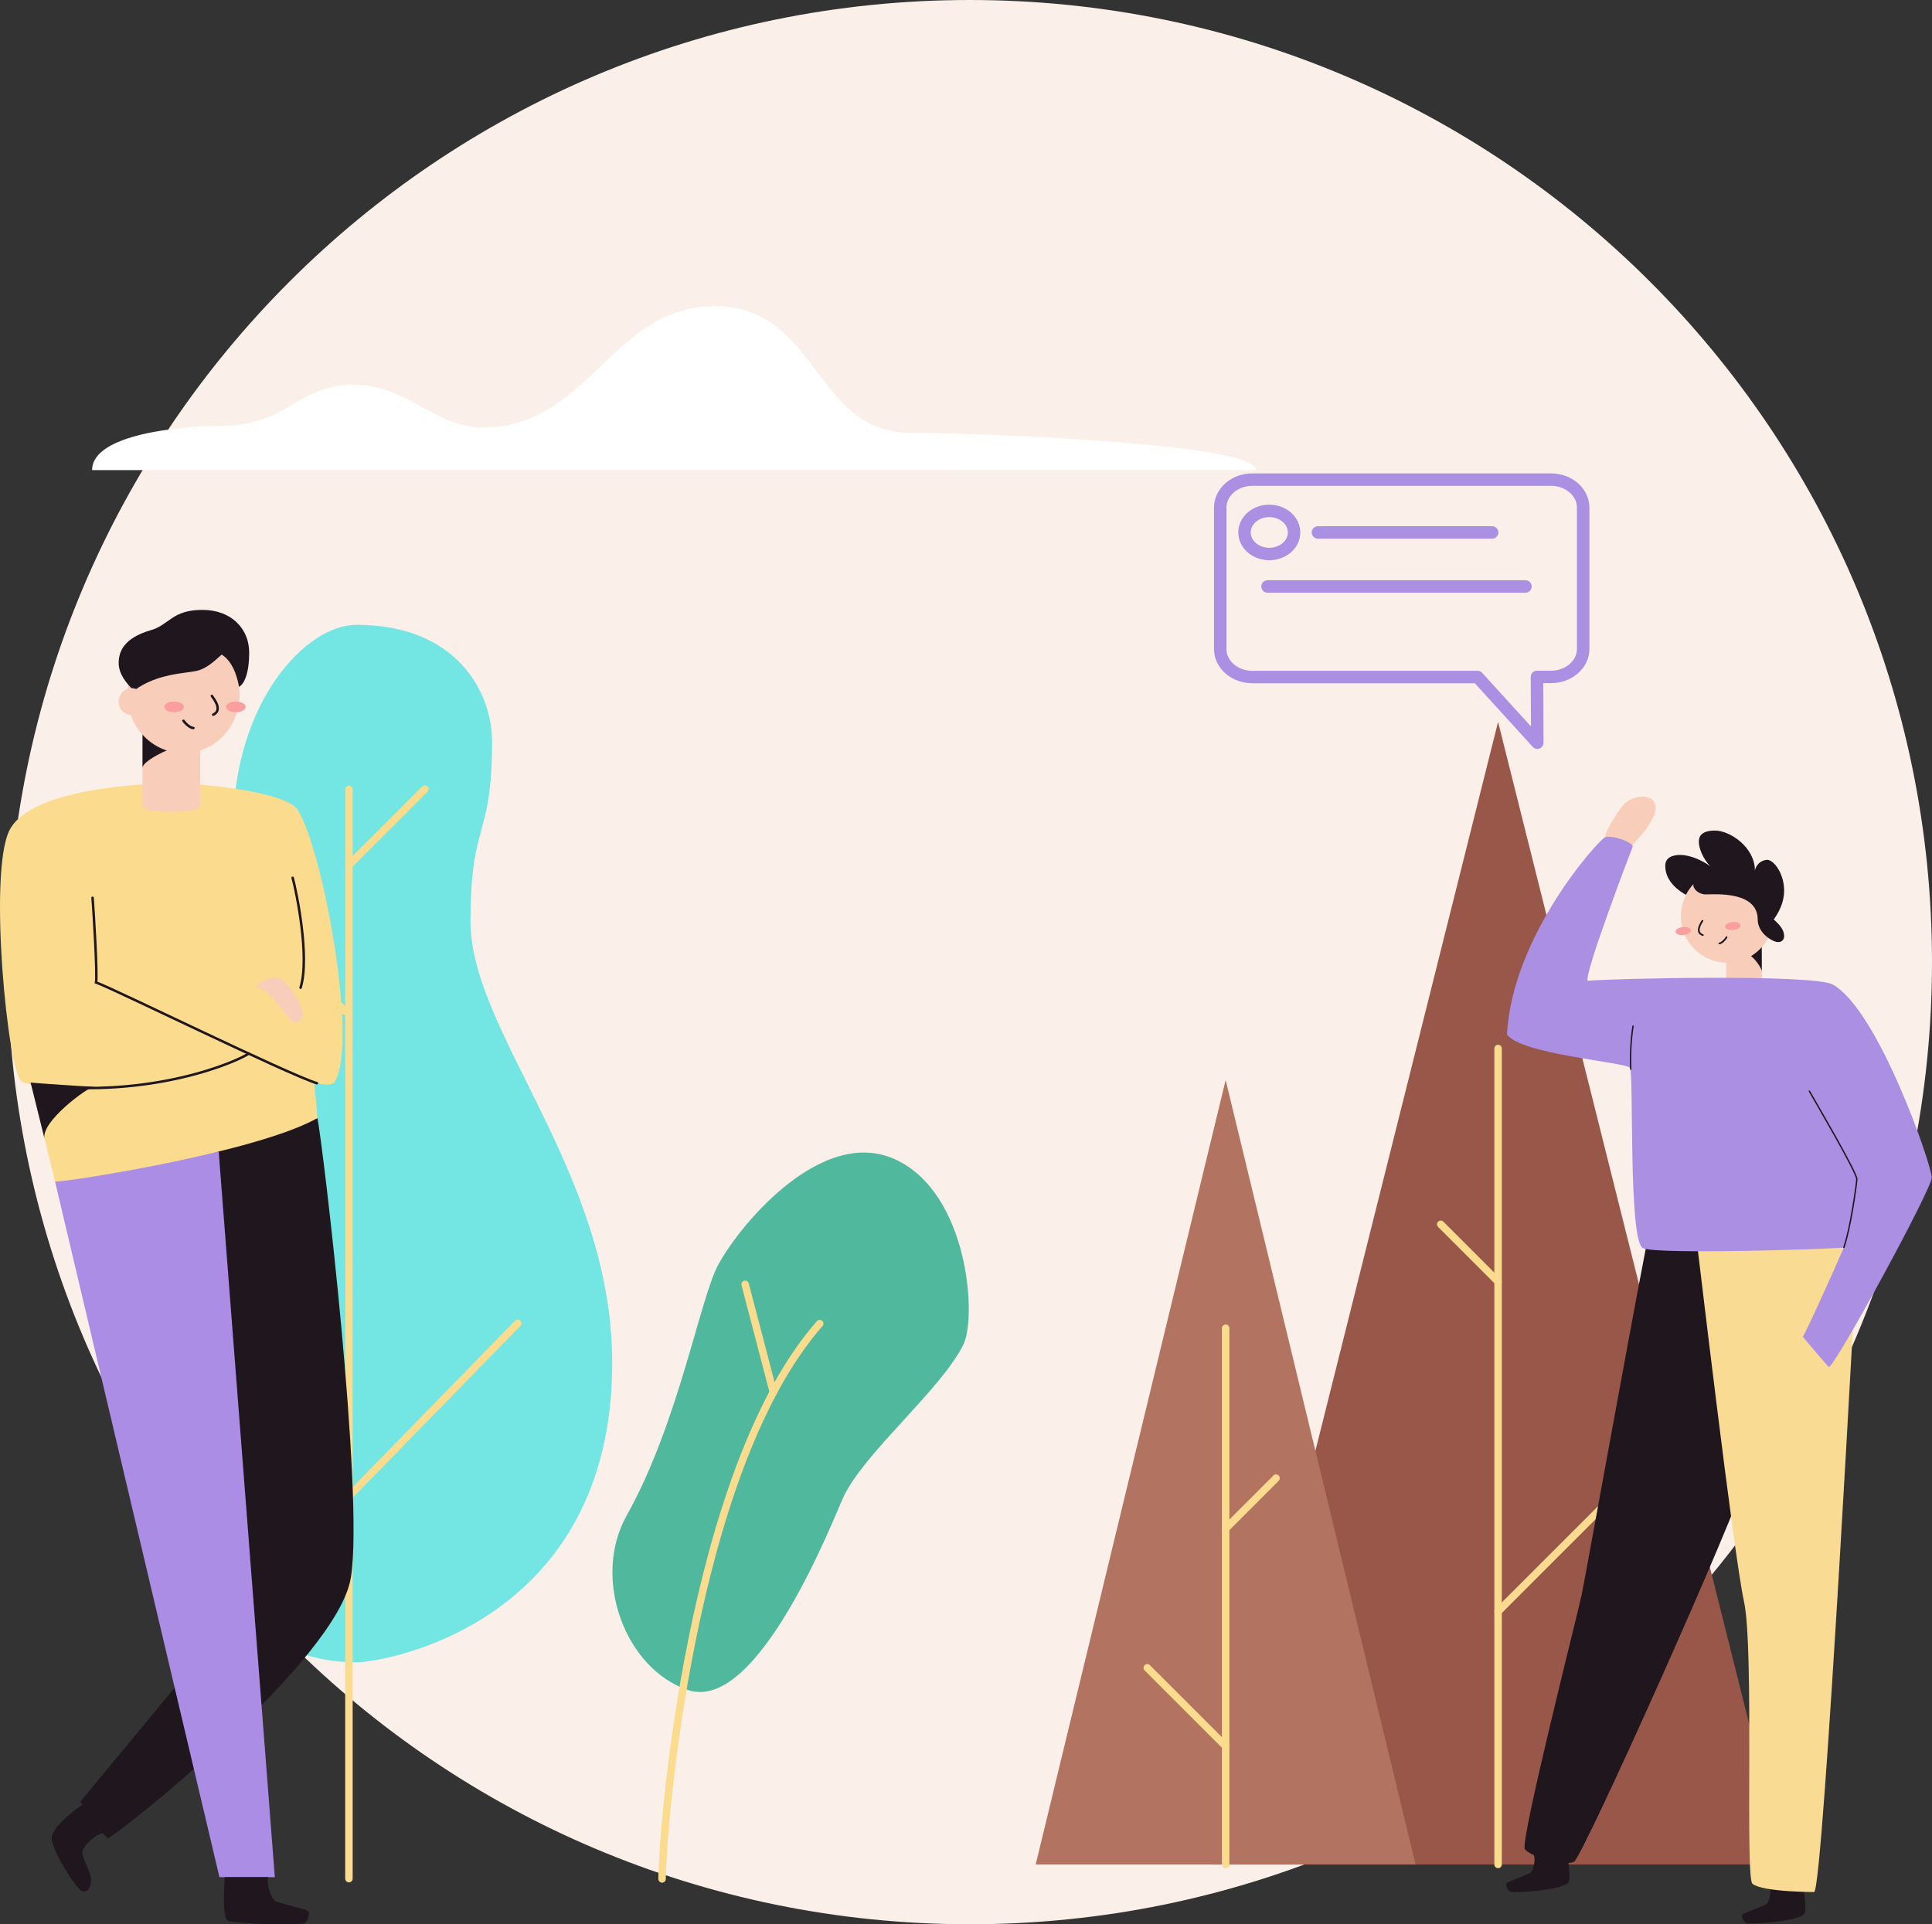 <svg width="776" height="773" viewBox="0 0 776 773" fill="none" xmlns="http://www.w3.org/2000/svg">
<rect x="0" y="0" width="776" height="773" fill="#333333" stroke="none"/>
<path d="M389.5 773C602.958 773 776 599.958 776 386.5C776 173.042 602.958 0 389.5 0C176.042 0 3 173.042 3 386.5C3 599.958 176.042 773 389.5 773Z" fill="#FAEFE9"/>
<g clip-path="url(#clip0)">
<path d="M601.71 290L486.7 748.97H716.71L601.71 290Z" fill="#99574A"/>
<path d="M492.29 433.87L416 748.97H568.57L492.29 433.87Z" fill="#B37361"/>
<path d="M492.29 533.57V748.97" stroke="#FBDC8E" stroke-width="3" stroke-miterlimit="10" stroke-linecap="round"/>
<path d="M601.71 421.2V748.97" stroke="#FBDC8E" stroke-width="3" stroke-miterlimit="10" stroke-linecap="round"/>
<path d="M492.29 614.04L512.53 593.8" stroke="#FBDC8E" stroke-width="3" stroke-miterlimit="10" stroke-linecap="round"/>
<path d="M492.29 701.46L460.81 669.98" stroke="#FBDC8E" stroke-width="3" stroke-miterlimit="10" stroke-linecap="round"/>
<path d="M601.71 514.84L578.69 491.82" stroke="#FBDC8E" stroke-width="3" stroke-miterlimit="10" stroke-linecap="round"/>
<path d="M601.71 647.34L647.57 601.48" stroke="#FBDC8E" stroke-width="3" stroke-miterlimit="10" stroke-linecap="round"/>
</g>
<g clip-path="url(#clip1)">
<path d="M143.19 251C183.9 251 197.64 278.6 197.64 297.78C197.64 337.78 188.98 328.86 188.98 370.2C188.98 414.63 245.9 470.73 245.9 547.47C245.9 652.38 154.33 667.76 143.19 667.76C85.45 667.76 64 604.22 64 565.67C64 520 104.22 471.11 104.22 427.09C104.22 394.89 93.7 382.38 93.7 332.46C93.7 282.26 122.78 251 143.19 251Z" fill="#73E5E2"/>
<path d="M140.15 754.67V317.06" stroke="#FBDC8E" stroke-width="3" stroke-miterlimit="10" stroke-linecap="round"/>
<path d="M140.15 601.08L207.95 531.59" stroke="#FBDC8E" stroke-width="3" stroke-miterlimit="10" stroke-linecap="round"/>
<path d="M138.46 406.07L116.62 384.23" stroke="#FBDC8E" stroke-width="3" stroke-miterlimit="10" stroke-linecap="round"/>
<path d="M140.15 347.49L170.64 317.01" stroke="#FBDC8E" stroke-width="3" stroke-miterlimit="10" stroke-linecap="round"/>
</g>
<g clip-path="url(#clip2)">
<path d="M359.48 465.7C389 479.13 392.36 528.87 387 540C378.43 557.77 347.24 583.47 338.85 601.21C335.25 608.82 304.85 688.21 276.48 678.95C251.27 670.67 237.48 634.18 251.72 608.79C272.72 571.24 281.18 521.17 288.62 507.79C298.44 490.18 330.78 452.64 359.48 465.7Z" fill="#50B89D"/>
<path d="M265.93 754.79C265.93 736.61 276.93 591.14 329.25 531.71" stroke="#FBDC8E" stroke-width="3" stroke-miterlimit="10" stroke-linecap="round"/>
<path d="M310.62 559.27L299.29 515.93" stroke="#FBDC8E" stroke-width="3" stroke-miterlimit="10" stroke-linecap="round"/>
</g>
<path d="M499.861 213.89C499.861 212.178 500.445 210.503 501.539 209.08C502.633 207.656 504.187 206.546 506.006 205.89C507.825 205.235 509.826 205.064 511.757 205.398C513.688 205.732 515.461 206.556 516.853 207.767C518.245 208.978 519.193 210.521 519.578 212.201C519.962 213.881 519.764 215.622 519.011 217.204C518.258 218.786 516.982 220.138 515.345 221.09C513.708 222.041 511.784 222.549 509.815 222.549C507.175 222.549 504.643 221.637 502.777 220.013C500.91 218.389 499.861 216.187 499.861 213.89V213.89Z" stroke="#AB8FE2" stroke-width="5" stroke-linecap="round" stroke-linejoin="round"/>
<path d="M529.355 213.89H599.328" stroke="#AB8FE2" stroke-width="5" stroke-linecap="round" stroke-linejoin="round"/>
<path d="M509.107 235.594H612.717" stroke="#AB8FE2" stroke-width="5" stroke-linecap="round" stroke-linejoin="round"/>
<path d="M503.025 192.665C499.599 192.665 496.314 193.849 493.891 195.956C491.469 198.063 490.108 200.921 490.108 203.901V260.735C490.108 263.715 491.469 266.573 493.891 268.68C496.314 270.787 499.599 271.971 503.025 271.971H593.473L617.471 298.335L617.322 271.925H622.976C626.402 271.925 629.687 270.741 632.109 268.634C634.532 266.527 635.892 263.669 635.892 260.689V203.878C635.885 200.902 634.522 198.05 632.1 195.948C629.679 193.846 626.397 192.665 622.976 192.665H503.025Z" stroke="#AB8FE2" stroke-width="5" stroke-linecap="round" stroke-linejoin="round"/>
<path d="M723.997 755.822C724.207 757.452 725.907 766.952 724.727 768.732C722.607 771.962 702.227 773.232 701.157 772.402C700.087 771.572 699.257 769.672 700.037 768.992C700.817 768.312 708.637 765.652 709.627 764.752C710.617 763.852 711.627 759.652 710.757 757.562" fill="#1F161E"/>
<path d="M629.267 743.242C629.477 744.862 631.167 754.372 629.997 756.152C627.877 759.372 607.497 760.642 606.427 759.822C605.357 759.002 604.527 757.092 605.307 756.412C606.087 755.732 613.907 753.062 614.897 752.162C615.887 751.262 616.897 747.062 616.027 744.982" fill="#1F161E"/>
<path d="M662.587 494.232C661.097 498.712 636.817 633.352 635.287 640.652C633.757 647.952 610.447 739.742 612.467 742.782C614.487 745.822 628.697 749.882 632.247 747.852C635.797 745.822 697.667 607.852 702.247 590.652C706.827 573.452 702.247 483.502 702.247 483.502L662.587 494.232Z" fill="#1F161E"/>
<path d="M681.107 495.232C682.047 502.602 696.287 624.112 700.477 643.312C704.667 662.512 700.827 755.312 703.927 756.762C707.927 760.062 728.707 760.062 728.707 760.062C732.477 756.762 745.807 504.242 745.807 504.242C745.807 504.242 712.687 474.502 681.107 495.232Z" fill="#FADB93"/>
<path d="M693.337 397.272C693.337 399.872 707.677 400.022 707.667 397.272V379.852H693.337V397.272Z" fill="#F8CDBA"/>
<path d="M707.647 390.212C707.647 388.662 702.937 382.042 700.207 382.942C703.577 381.742 706.377 378.942 707.617 379.812L707.647 390.212Z" fill="#1F161E"/>
<path d="M693.747 386.722C704.025 386.722 712.357 378.39 712.357 368.112C712.357 357.834 704.025 349.502 693.747 349.502C683.469 349.502 675.137 357.834 675.137 368.112C675.137 378.39 683.469 386.722 693.747 386.722Z" fill="#F8CDBA"/>
<path d="M676.225 375.618C677.926 375.446 679.232 374.589 679.142 373.703C679.053 372.817 677.602 372.239 675.901 372.41C674.201 372.582 672.895 373.439 672.984 374.325C673.074 375.211 674.525 375.79 676.225 375.618Z" fill="#FA9E9F"/>
<path d="M696.16 373.614C697.868 373.436 699.178 372.571 699.086 371.681C698.993 370.791 697.533 370.214 695.825 370.391C694.116 370.569 692.806 371.434 692.899 372.324C692.991 373.214 694.451 373.791 696.16 373.614Z" fill="#FA9E9F"/>
<path d="M683.777 369.902C683.277 370.782 680.677 374.552 683.947 375.632" stroke="#1F161E" stroke-width="0.69" stroke-miterlimit="10" stroke-linecap="round"/>
<path d="M690.597 379.002C691.517 378.882 692.837 377.612 693.487 376.492" stroke="#1F161E" stroke-width="0.69" stroke-miterlimit="10" stroke-linecap="round"/>
<path d="M708.797 369.902C711.061 369.902 712.897 368.067 712.897 365.802C712.897 363.538 711.061 361.702 708.797 361.702C706.532 361.702 704.697 363.538 704.697 365.802C704.697 368.067 706.532 369.902 708.797 369.902Z" fill="#F8CDBA"/>
<path d="M705.997 369.422C705.997 374.872 711.997 378.422 714.057 378.422C714.384 378.467 714.717 378.439 715.033 378.34C715.348 378.241 715.638 378.074 715.881 377.851C716.124 377.627 716.316 377.353 716.441 377.047C716.567 376.742 716.623 376.412 716.607 376.082C716.607 373.802 715.257 371.842 712.437 369.372C712.927 368.522 716.607 364.032 716.607 357.702C716.607 351.002 712.497 345.392 709.747 345.392C708.57 345.471 707.453 345.938 706.57 346.72C705.687 347.501 705.088 348.554 704.867 349.712C704.867 340.352 694.867 333.652 688.867 333.652C683.307 333.652 682.357 336.072 682.357 338.042C682.357 342.342 685.747 346.952 687.027 348.042C683.917 345.752 679.027 343.442 674.857 343.442C672.217 343.442 668.857 344.192 668.857 347.832C668.857 354.502 675.107 358.362 677.197 359.442C677.994 357.887 679.003 356.449 680.197 355.172C679.817 356.432 681.357 358.722 684.307 359.242C685.997 359.612 705.997 356.912 705.997 369.422Z" fill="#1F161E"/>
<path d="M654.467 340.602C651.206 339.56 648.007 338.331 644.887 336.922C643.497 336.102 649.467 326.052 652.237 323.142C655.007 320.232 660.727 318.742 663.717 321.342C666.707 323.942 664.857 330.342 654.467 340.602Z" fill="#F8CDBA"/>
<path d="M736.237 395.542C754.567 406.002 775.907 468.232 775.907 473.002C775.907 477.772 736.907 549.192 734.567 549.192C732.567 547.062 724.097 536.972 724.097 536.972C726.217 533.722 740.097 502.462 740.587 501.152C737.207 501.712 665.947 504.062 659.947 501.432C653.947 498.802 656.287 431.202 654.697 428.952C653.107 426.702 610.537 423.562 605.287 415.492C607.447 375.632 642.127 337.392 644.667 336.362C647.207 335.332 655.447 338.142 655.817 340.002C654.817 342.622 636.037 391.662 637.727 394.002C646.537 393.092 728.597 391.172 736.237 395.542Z" fill="#AB8FE2"/>
<path d="M726.747 438.342C728.477 441.422 745.997 471.252 745.807 473.752C745.617 476.252 743.297 493.532 740.587 501.102" stroke="#1F161E" stroke-width="0.55" stroke-miterlimit="10" stroke-linecap="round"/>
<path d="M654.997 429.482C654.751 423.707 655.056 417.92 655.907 412.202" stroke="#1F161E" stroke-width="0.55" stroke-miterlimit="10" stroke-linecap="round"/>
<path d="M127.504 449.159C129.782 460.439 146.335 600.352 140.923 633.751C135.51 667.15 47.259 737.19 43.395 738.414C38.892 734.985 32.264 723.743 32.264 723.743C32.264 723.743 96.973 645.955 98.18 642.834C99.386 639.713 84.031 459.504 84.031 459.504L127.504 449.159Z" fill="#1F161E"/>
<path d="M22.114 474.653L88.138 754.076H110.383L87.841 462.579L22.114 474.653Z" fill="#AB8DE5"/>
<path d="M69.009 314.667C59.895 314.667 12.351 316.265 3.759 333.628C-4.832 350.991 3.264 431.245 8.605 434.357C11.487 436.03 12.27 434.404 13.108 437.805C13.945 441.207 22.114 474.653 22.114 474.653C27.301 474.802 102.935 462.981 127.486 449.16C127.342 445.319 126.153 435.329 126.153 434.563C129.413 435.946 133.358 436.235 134.448 434.563C144.021 419.508 129.737 341.02 119.497 325.227C115.129 318.451 83.635 314.713 69.009 314.667Z" fill="#FBDC8E"/>
<path d="M37.704 436.572C35.47 436.572 16.242 450.589 17.89 457.477C16.539 451.944 12.288 434.852 12.288 434.852C14.117 435.151 36.109 436.572 37.704 436.572Z" fill="#1F161E"/>
<path d="M57.238 323.825C57.238 326.871 80.393 326.871 80.393 323.825V292.986H57.238V323.825Z" fill="#F8CDBA"/>
<path d="M70.531 300.285C68.73 300.285 57.238 305.555 57.238 308.49V292.986C60.102 292.986 70.531 300.285 70.531 300.285Z" fill="#1F161E"/>
<path d="M73.692 302.537C61.252 302.537 51.167 292.073 51.167 279.165C51.167 266.257 61.252 255.793 73.692 255.793C86.132 255.793 96.216 266.257 96.216 279.165C96.216 292.073 86.132 302.537 73.692 302.537Z" fill="#F8CDBA"/>
<path d="M81.311 245C92.875 245 100.089 252.532 100.089 262.185C100.089 270.213 98.207 274.754 96 275.904C94.604 268.11 91.569 264.503 89.056 262.952C87.111 264.503 83.761 268.26 79.294 269.418C74.827 270.577 63.2 270.353 53.806 277.436C50.744 274.539 47.673 270.773 47.673 266.335C47.673 261.896 49.564 256.326 60.696 253.111C68.036 250.99 69.054 245 81.311 245Z" fill="#1F161E"/>
<path d="M94.739 286.109C92.561 286.109 90.795 285.155 90.795 283.978C90.795 282.801 92.561 281.847 94.739 281.847C96.918 281.847 98.684 282.801 98.684 283.978C98.684 285.155 96.918 286.109 94.739 286.109Z" fill="#FA9E9F"/>
<path d="M69.928 286.109C67.749 286.109 65.983 285.155 65.983 283.978C65.983 282.801 67.749 281.847 69.928 281.847C72.106 281.847 73.873 282.801 73.873 283.978C73.873 285.155 72.106 286.109 69.928 286.109Z" fill="#FA9E9F"/>
<path d="M85.103 279.576C85.841 280.67 89.606 285.258 85.634 287.108" stroke="#1F161E" stroke-miterlimit="10" stroke-linecap="round"/>
<path d="M77.682 292.454C76.502 292.454 74.665 290.921 73.701 289.547" stroke="#1F161E" stroke-miterlimit="10" stroke-linecap="round"/>
<path d="M52.87 287.258C49.995 287.258 47.665 284.84 47.665 281.857C47.665 278.873 49.995 276.455 52.87 276.455C55.745 276.455 58.076 278.873 58.076 281.857C58.076 284.84 55.745 287.258 52.87 287.258Z" fill="#F8CDBA"/>
<path d="M37.181 360.653C37.586 365.812 39.171 391.305 38.577 394.66C46.133 397.388 115.354 431.441 127.288 435.151" stroke="#1F161E" stroke-miterlimit="10" stroke-linecap="round"/>
<path d="M117.543 352.607C119.128 358.382 124.496 384.595 120.722 396.772" stroke="#1F161E" stroke-miterlimit="10" stroke-linecap="round"/>
<path d="M99.882 423.246C96.279 425.872 61.741 441.73 14.008 435.749" stroke="#1F161E" stroke-miterlimit="10" stroke-linecap="round"/>
<path d="M103.178 396.772C100.863 397.155 108.411 390.903 112.689 393.23C116.966 395.557 122.73 406.089 121.551 408.537C121.392 408.98 121.139 409.38 120.811 409.708C120.484 410.036 120.089 410.283 119.657 410.432C119.225 410.581 118.766 410.627 118.315 410.568C117.863 410.508 117.43 410.344 117.048 410.088C115.886 409.303 107.24 396.099 103.178 396.772Z" fill="#F8CDBA"/>
<path d="M33.029 724.939C31.795 725.873 20.853 733.555 20.763 738.396C20.673 743.236 30.931 759.282 33.029 759.739C35.128 760.197 36.578 758.384 36.578 755.142C36.578 751.899 32.669 746.217 33.191 743.694C33.714 741.171 38.766 736.555 41.36 736.471" fill="#1F161E"/>
<path d="M90.246 754.076C90.246 756.301 89.003 770.262 91.498 771.561C93.992 772.86 121.407 773.626 122.65 772.336C123.893 771.047 124.649 768.327 123.55 767.552C122.452 766.776 111.842 764.571 110.41 763.543C108.978 762.515 106.979 757.001 107.709 754.076" fill="#1F161E"/>
<g clip-path="url(#clip3)">
<path d="M37 188.85C37 174.27 73.18 171.18 87.48 171.18C116.48 171.18 118.4 154.58 142.48 154.58C163.65 154.58 174.42 171.72 194.13 171.72C236.43 171.72 245.85 123 287 123C328.87 123 326.73 173.86 365.69 173.86C385.5 173.86 504.51 177.6 504.51 188.86L37 188.85Z" fill="white"/>
</g>
<defs>
<clipPath id="clip0">
<rect width="300.71" height="460.47" fill="white" transform="translate(416 290)"/>
</clipPath>
<clipPath id="clip1">
<rect width="181.9" height="505.17" fill="white" transform="translate(64 251)"/>
</clipPath>
<clipPath id="clip2">
<rect width="143.11" height="293.29" fill="white" transform="translate(246 463)"/>
</clipPath>
<clipPath id="clip3">
<rect width="467.51" height="65.85" fill="white" transform="translate(37 123)"/>
</clipPath>
</defs>
</svg>
